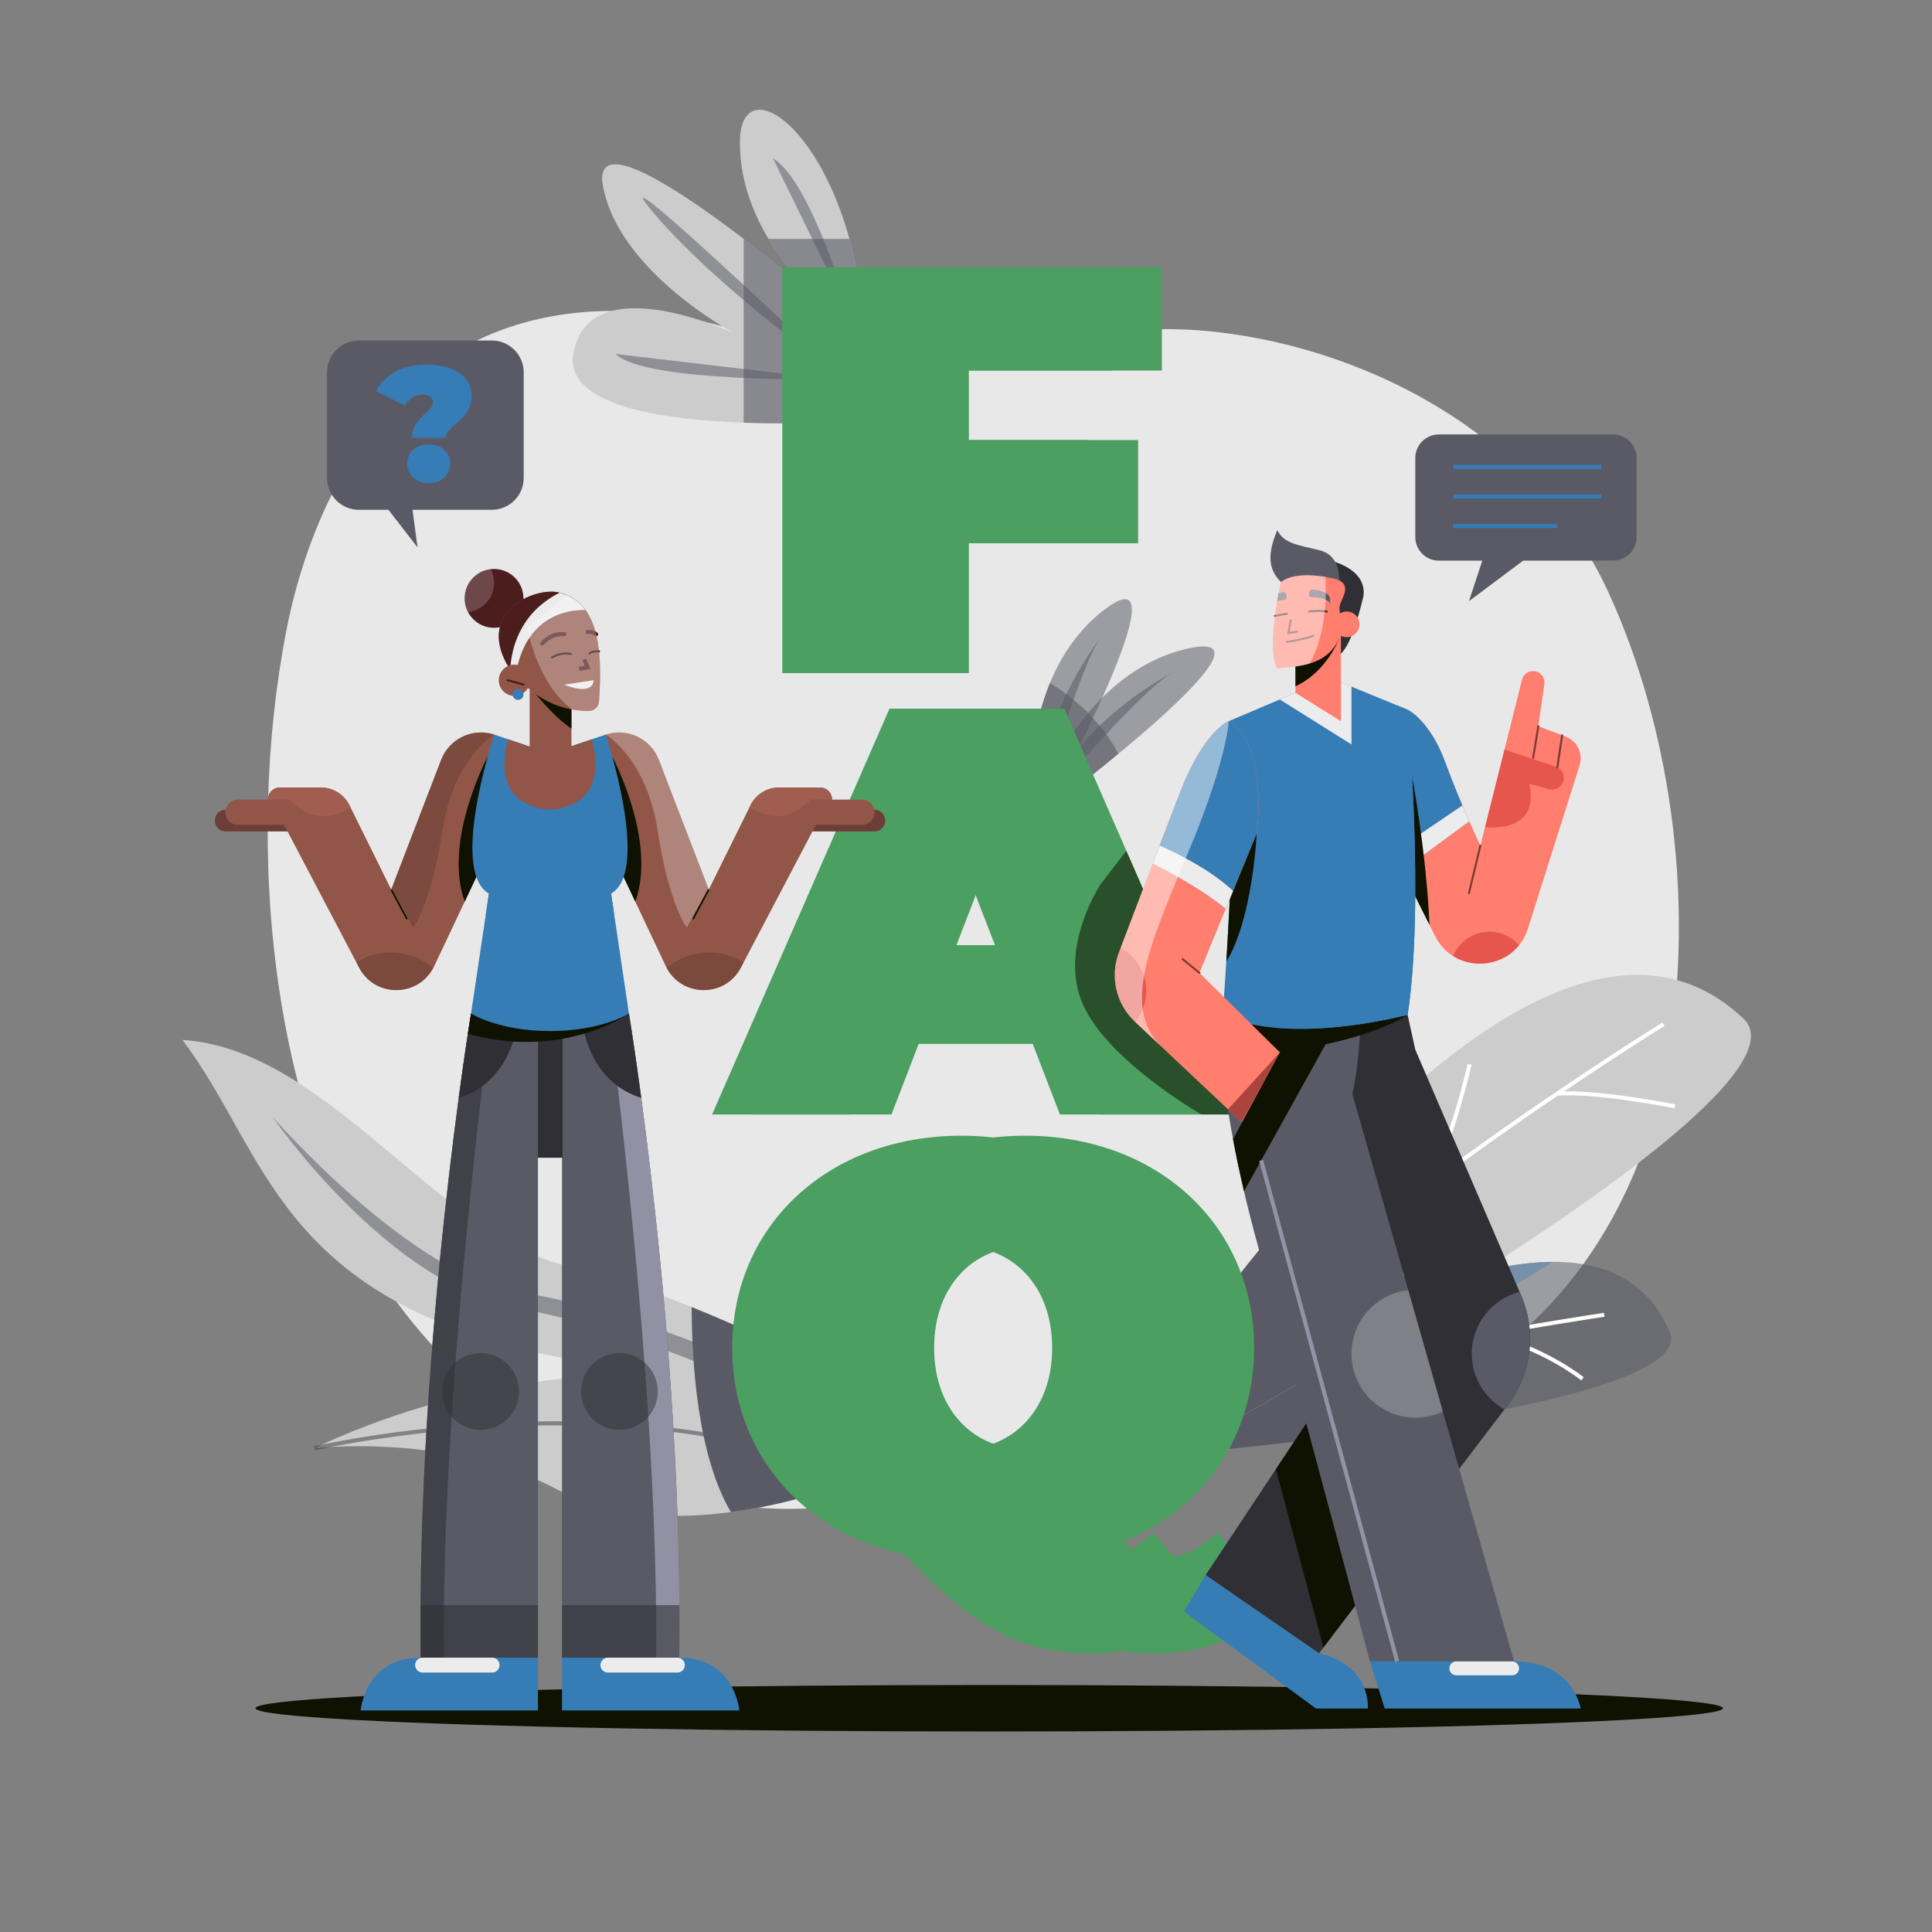 <?xml version="1.0" encoding="utf-8"?>
<!-- Generator: Adobe Illustrator 27.5.0, SVG Export Plug-In . SVG Version: 6.00 Build 0)  -->
<svg version="1.1" xmlns="http://www.w3.org/2000/svg" xmlns:xlink="http://www.w3.org/1999/xlink" x="0px" y="0px"
	 viewBox="0 0 500 500" style="enable-background:new 0 0 500 500;" xml:space="preserve">
<rect x="0" y="0" width="500" height="500" fill="#808080" stroke="none"/>
<g id="BACKGROUND">
</g>
<g id="OBJECTS">
	<g>
		<path style="opacity:0.96;fill:#ECECEC;" d="M300.287,85.183c3.629-0.04,7.26,0.077,10.892,0.381
			c39.809,3.324,85.678,25.698,104.964,67.476c16.861,36.524,23.038,84.064,14.59,125.239
			c-7.942,38.705-31.383,70.334-63.784,82.724c-36.438,13.934-76.297-1.633-112.221,17.173
			c-52.285,27.372-117.276,7.36-152.999-42.528C70.058,291.416,63.21,219.379,74.085,163.3
			c5.496-28.342,19.326-55.776,40.952-70.352c17.207-11.596,37.853-14.162,57.317-11.528c15.65,2.118,30.004,8.097,45.021,12.966
			c12.037,3.903,21.988,1.608,34.403-1.567C267.759,88.733,283.997,85.364,300.287,85.183z"/>
		<g>
			<g>
				<g>
					<path style="opacity:0.53;fill:#5A5A66;" d="M272.026,199.444c0,0,11.569-26.906,36.264-31.774
						c24.694-4.868-34.515,39.834-34.515,39.834L272.026,199.444z"/>
					<path style="opacity:0.53;fill:#5A5A66;" d="M273.172,204.727c0,0,23.505-27.706,31.341-31.321
						c7.836-3.615-21.085,8.234-31.649,29.902C273.172,204.727,273.172,204.727,273.172,204.727z"/>
				</g>
				<g>
					<path style="opacity:0.53;fill:#5A5A66;" d="M266.883,201.256c0,0-0.728-29.279,19.675-44.018s-14.719,50.611-14.719,50.611
						L266.883,201.256z"/>
					<path style="opacity:0.53;fill:#5A5A66;" d="M270.132,205.577c0,0,9.782-34.992,15.392-41.55
						c5.61-6.558-15.718,16.289-16.264,40.389C270.132,205.577,270.132,205.577,270.132,205.577z"/>
				</g>
			</g>
			<path style="opacity:0.59;fill:#5A5A66;" d="M271.728,176.764c-5.134,12.498-4.845,24.492-4.845,24.492l2.899,3.857
				c0.346,0.46,0.349,0.464,0.349,0.464l1.708,2.271c0,0,0.533-0.991,1.425-2.695l0.51,2.351c0,0,7.272-5.492,15.656-12.414
				C284.486,185.692,276.735,179.805,271.728,176.764z"/>
		</g>
		<g>
			<path style="fill:#CCCCCC;" d="M222.922,108.919c0,0-78.409,5.821-74.543-17.309c3.865-23.13,41.87-5.244,41.87-5.244
				s-30.079-15.83-34.205-38.224c-4.126-22.394,55.861,29.419,55.861,29.419s-20.643-17.167-20.422-40.915
				C191.711,12.063,230.166,44.358,222.922,108.919z"/>
			<path style="opacity:0.53;fill:#5A5A66;" d="M217.443,97.185c0,0-65.059-61.864-48.276-42.059
				C185.95,74.93,217.443,97.185,217.443,97.185z"/>
			<path style="opacity:0.53;fill:#5A5A66;" d="M159.329,91.61l55.391,6.508C214.72,98.118,166.824,99.098,159.329,91.61z"/>
			<path style="opacity:0.53;fill:#5A5A66;" d="M200.04,40.974l19.984,40.943C220.024,81.917,210.018,46.854,200.04,40.974z"/>
			<path style="opacity:0.59;fill:#5A5A66;" d="M222.922,108.919c2.083-18.564,0.384-34.453-3.094-47.097h-20.942
				c5.197,8.684,11.442,14.365,12.763,15.517c-1.497-1.284-9.599-8.187-19.193-15.517v47.569
				C208.572,109.982,222.922,108.919,222.922,108.919z"/>
		</g>
		<g>
			<path style="fill:#CCCCCC;" d="M161.653,355.909c-6.782-2.231-13.315-4.003-19.187-5.089
				c-70.947-14.935-73.3-52.752-95.257-81.69c37.34,2.343,65.714,50.256,99.461,58.498c33.747,8.242,67.745,27.265,67.745,27.265
				s4.018,7.025,7.351,14.305c1.273,0.638,2.545,1.295,3.811,1.988c-0.675,0.861-1.307,1.668-1.903,2.428
				c3.385,8.409,4.472,15.249-4.542,9.29c-0.588-0.389-1.195-0.781-1.816-1.177c-2.907,3.709-2.912,3.716-2.912,3.716
				s-41.748,15.304-69.771,0.262c-28.024-15.041-63.207-10.906-63.207-10.906S117.576,356.191,161.653,355.909z"/>
			<path style="opacity:0.53;fill:#5A5A66;" d="M202.117,362.373c0,0-34.122-17.732-67.924-23.747S70.52,289.015,70.52,289.015
				s36.201,41.617,63.952,45.472c27.751,3.855,66.408,21.622,66.408,21.622L202.117,362.373z"/>
			<path style="opacity:0.49;fill:none;stroke:#36363D;stroke-width:1.052;stroke-miterlimit:10;" d="M81.426,374.799
				c0,0,83.707-19.211,141.076,8.633"/>
			<path style="fill:#5A5A66;" d="M217.316,381.727c0.622,0.396,1.228,0.789,1.816,1.177c9.014,5.958,7.927-0.881,4.542-9.29
				c0.596-0.76,1.228-1.567,1.902-2.428c-1.266-0.693-2.537-1.349-3.811-1.988c-3.333-7.28-7.351-14.305-7.351-14.305
				s-15.226-8.514-35.406-16.619c0.026,14.304,1.495,38.412,10.156,53.056c14.368-1.905,25.239-5.887,25.239-5.887
				S214.41,385.436,217.316,381.727z"/>
		</g>
		<g>
			<g>
				<path style="opacity:0.53;fill:#5A5A66;" d="M306.448,367.375c0,0,104.028-74.235,125.759-22.461
					c7.004,19.669-125.383,31.172-125.383,31.172L306.448,367.375z"/>
				<path style="fill:none;stroke:#FFFFFF;stroke-width:1.03;stroke-miterlimit:10;" d="M415.173,340.27
					c0,0-73.544,10.831-98.122,22.161"/>
				<path style="fill:none;stroke:#FFFFFF;stroke-width:1.03;stroke-miterlimit:10;" d="M361.68,349.851
					c0,0,7.148-3.858,14.042-15.804"/>
				<path style="fill:#7590AA;" d="M324.462,374.308l77.442-47.729c-38.429,0.11-95.456,40.797-95.456,40.797l0.331,7.669
					l5.071,0.572C314.914,375.319,319.242,374.881,324.462,374.308z"/>
				<path style="fill:none;stroke:#FFFFFF;stroke-width:1.03;stroke-miterlimit:10;" d="M385.014,345.294
					c0,0,13.176,2.923,24.551,11.539"/>
				<path style="fill:#5A5A66;" d="M344.131,371.961c-20.927,2.7-37.308,4.125-37.308,4.125l-0.376-8.711
					c0,0,18.193-12.979,40.948-24.298L344.131,371.961z"/>
			</g>
			<g>
				<path style="fill:#CCCCCC;" d="M293.423,367.955c0,0,100.69-159.177,158.085-104.053
					c20.11,21.684-152.869,115.272-152.869,115.272L293.423,367.955z"/>
				<path style="fill:none;stroke:#FFFFFF;stroke-width:1.03;stroke-miterlimit:10;" d="M430.51,265.069
					c0,0-89.844,55.393-127.497,100.976"/>
				<path style="fill:none;stroke:#FFFFFF;stroke-width:1.03;stroke-miterlimit:10;" d="M433.443,286.309
					c0,0-20.745-4.128-30.523-3.229"/>
				<path style="fill:none;stroke:#FFFFFF;stroke-width:1.03;stroke-miterlimit:10;" d="M380.345,275.437
					c0,0-4.282,19.077-10.54,31.131"/>
				<path style="fill:none;stroke:#FFFFFF;stroke-width:1.03;stroke-miterlimit:10;" d="M365.452,330.583
					c0,0-12.098-4.563-22.188-3.258"/>
				<path style="fill:#5A5A66;" d="M346.393,351.946c-26.624,15.794-47.754,27.228-47.754,27.228l-2.324-5l1.447-12.803
					c8.781-13.02,29.993-42.987,55.277-68.224L346.393,351.946z"/>
			</g>
		</g>
		<g>
			<g>
				<path style="fill:#4b9f61;" d="M330.264,414.535c-7.351,8.702-18.002,13.352-30.604,13.352
					c-18.603,0-30.154-5.851-49.056-25.653c-26.404-5.55-44.556-26.403-44.556-53.407c0-31.804,25.053-54.907,59.258-54.907
					c34.204,0,59.258,23.103,59.258,54.907c0,23.253-13.352,41.856-33.904,50.107c3.151,3.3,6.001,4.351,9.751,4.351
					c5.101,0,10.201-2.401,14.552-6.751L330.264,414.535z M241.752,348.826c0,16.352,10.501,26.254,23.553,26.254
					c13.051,0,23.553-9.902,23.553-26.254c0-16.352-10.501-26.253-23.553-26.253C252.253,322.573,241.752,332.474,241.752,348.826z"
					/>
			</g>
			<g>
				<path style="fill:#4b9f61;" d="M313.707,414.535c-7.351,8.702-18.002,13.352-30.604,13.352
					c-18.603,0-30.154-5.851-49.056-25.653c-26.404-5.55-44.556-26.403-44.556-53.407c0-31.804,25.053-54.907,59.258-54.907
					c34.204,0,59.258,23.103,59.258,54.907c0,23.253-13.352,41.856-33.904,50.107c3.151,3.3,6.001,4.351,9.751,4.351
					c5.101,0,10.201-2.401,14.552-6.751L313.707,414.535z M225.196,348.826c0,16.352,10.501,26.254,23.553,26.254
					c13.051,0,23.553-9.902,23.553-26.254c0-16.352-10.502-26.253-23.553-26.253C235.697,322.573,225.196,332.474,225.196,348.826z"
					/>
			</g>
		</g>
		<g>
			<path style="fill:#4b9f61;" d="M277.673,270.118h-39.905l-7.051,18.302h-36.005l45.906-105.014h34.805l45.906,105.014h-36.605
				L277.673,270.118z M267.922,244.615l-10.201-26.404l-10.201,26.404H267.922z"/>
		</g>
		<g>
			<path style="fill:#4b9f61;" d="M250.744,95.895v18.002h43.806v26.704h-43.806v33.604H215.34V69.191h85.361v26.704H250.744z"/>
		</g>
		<g>
			<path style="fill:#4b9f61;" d="M237.871,95.895v18.002h43.806v26.704h-43.806v33.604h-35.405V69.191h85.361v26.704H237.871z"/>
		</g>
		<g>
			<path style="fill:#4b9f61;" d="M267.252,270.118h-39.905l-7.051,18.302h-36.005l45.906-105.014h34.805l45.906,105.014h-36.605
				L267.252,270.118z M257.501,244.615l-10.201-26.404l-10.201,26.404H257.501z"/>
		</g>
		<path style="opacity:0.56;fill:#0F1201;" d="M291.499,220.181l-6.645,8.638c0,0-11.091,16.555-4.563,31.184
			c6.529,14.629,30.617,28.417,30.617,28.417h10.421L291.499,220.181z"/>
		<ellipse style="fill:#0F1201;" cx="256.005" cy="442.09" rx="189.896" ry="6.016"/>
		<g>
			<path style="fill:#FF7E6E;" d="M364.295,183.671c0,0,5.754,2.703,9.765,13.688c4.011,10.985,9.067,21.485,9.067,21.485
				l10.771-42.955c0.403-1.607,2.06-2.559,3.651-2.097l0.054,0.016c1.399,0.406,2.285,1.779,2.079,3.221l-1.559,10.913l7.121,2.714
				c2.953,1.125,4.515,4.358,3.562,7.371L395.435,240.3c-3.528,11.155-18.834,12.362-24.066,1.897l-8.643-17.287L364.295,183.671z"
				/>
			
				<line style="fill:none;stroke:#7B3C38;stroke-width:0.523;stroke-linecap:round;stroke-miterlimit:10;" x1="383.127" y1="218.844" x2="380.162" y2="231.143"/>
			<path style="fill:#367cb5;" d="M374.059,197.359c-4.01-10.986-9.765-13.688-9.765-13.688l-1.569,41.239l0.19,0.379l17.333-12.727
				C378.462,208.531,376.123,203.012,374.059,197.359z"/>
			<path style="fill:#ECECEC;" d="M380.248,212.562c-0.549-1.239-1.154-2.631-1.783-4.112l-15.514,10.532l-0.226,5.928l0.19,0.379
				L380.248,212.562z"/>
			<path style="opacity:0.49;fill:#CD2E2B;" d="M376.056,247.428c5.432,3.414,12.955,2.328,17.088-2.818
				c-1.87-2.131-4.605-3.483-7.663-3.483C381.229,241.127,377.588,243.73,376.056,247.428z"/>
			
				<line style="fill:none;stroke:#7B3C38;stroke-width:0.523;stroke-linecap:round;stroke-miterlimit:10;" x1="398.123" y1="187.943" x2="396.781" y2="196.113"/>
			
				<line style="fill:none;stroke:#7B3C38;stroke-width:0.523;stroke-linecap:round;stroke-miterlimit:10;" x1="404.282" y1="190.291" x2="403.041" y2="198.558"/>
			<path style="opacity:0.49;fill:#CD2E2B;" d="M389.358,193.995l13.275,4.39c1.618,0.535,2.479,2.296,1.909,3.902l-0.02,0.057
				c-0.535,1.505-2.145,2.339-3.684,1.907l-5.104-1.433c0,0,3.892,12.367-11.412,11.265L389.358,193.995z"/>
			<path style="fill:#0F1201;" d="M365.467,201.009l-2.192,9.464l-0.549,14.437l7.221,14.443
				C369.179,220.916,365.467,201.009,365.467,201.009z"/>
			<path style="fill:#2F2F35;" d="M364.295,262.661l1.976,8.98l27.386,63.588c4.052,9.409,2.724,20.272-3.477,28.427l-48.83,64.222
				l-29.342-20.227l51.395-77.465l-16.197-48.082l-1.196-20.741L364.295,262.661z"/>
			<path style="fill:#5A5A66;" d="M316.43,262.661c0,0-2.857,16.304,9.252,60.245c12.109,43.942,28.848,107.064,28.848,107.064
				h37.316L349.996,283.15c0,0,1.744-6.99,2.092-18.665C341.278,255.6,316.43,262.661,316.43,262.661z"/>
			<path style="fill:#0F1201;" d="M346.01,261.363c-12.019-3.69-29.58,1.299-29.58,1.299s-0.551,3.151-0.142,10.407
				c33.31-0.505,48.007-10.407,48.007-10.407L346.01,261.363z"/>
			<path style="fill:#367cb5;" d="M344.247,175.435l20.048,8.237c0,0,4.447,49.957,0,78.99c-34.264,8.108-47.865,0-47.865,0
				s4.708-61.805,1.569-76.021c17.254-7.334,17.254-7.334,17.254-7.334L344.247,175.435z"/>
			<path style="fill:#ECECEC;" d="M331.207,181.026l18.553,11.636V177.7l-5.513-2.265l-8.994,3.872
				C335.253,179.307,335.247,179.309,331.207,181.026z"/>
			<path style="fill:#2F2F35;" d="M344.247,145.092c0,0,9.614,1.996,8.604,9.243c-2.027,8.412-4.25,14.754-7.258,15.801
				c-3.008,1.046-1.635-9.222-1.635-9.222l-1.046-15.234L344.247,145.092z"/>
			<path style="fill:#5A5A66;" d="M346.543,150.78c0,0,0.836-6.931-5.026-8.37c-5.862-1.439-9.252-1.766-10.958-5.231
				c-3.209,7.585-1.553,10.876,0.954,13.448C339.12,151.696,346.543,150.78,346.543,150.78z"/>
			<polygon style="fill:#FF7E6E;" points="347.032,164.229 347.032,186.641 335.253,179.307 335.253,169.441 			"/>
			<path style="fill:#0F1201;" d="M325.236,215.668l-6.333,0.495c-0.309,11.41-0.973,23.626-1.535,32.675
				C324.223,237.844,325.236,215.668,325.236,215.668z"/>
			<path style="fill:#0F1201;" d="M335.253,177.61c8.009-3.622,11.29-12.256,11.29-12.256l-0.193-0.824l-11.097,4.91V177.61z"/>
			<path style="fill:#FF7E6E;" d="M331.513,150.628c0,0-3.836,16.914-1.046,22.32c8.021-0.523,13.775-1.569,16.565-8.719
				c0-7.149-0.872-6.277,0-8.37c0.872-2.092,2.616-5.057-1.744-6.103C340.929,148.71,334.652,148.187,331.513,150.628z"/>
			<circle style="fill:#FF7E6E;" cx="348.524" cy="161.583" r="3.318"/>
			<path style="fill:none;stroke:#592A29;stroke-width:0.523;stroke-linecap:round;stroke-miterlimit:10;" d="M329.99,159.397
				c0,0,2.032-0.433,3.08-0.521"/>
			<path style="fill:none;stroke:#592A29;stroke-width:0.523;stroke-linecap:round;stroke-miterlimit:10;" d="M338.786,158.265
				c0,0,2.492-0.349,4.587,0"/>
			<path style="fill:#5A5A66;" d="M338.786,153.99c0,0.322,0.261,0.581,0.583,0.571c1.13-0.036,3.62,0.065,4.878,1.521
				c0-0.356,0-0.642,0.001-0.872c0.002-0.661-0.352-1.261-0.928-1.587c-0.776-0.438-2.014-0.953-3.634-1.035
				c-0.485-0.024-0.9,0.356-0.9,0.841V153.99z"/>
			<path style="fill:#5A5A66;" d="M330.559,155.584c0.747-0.223,1.463-0.332,1.94-0.377c0.321-0.031,0.547-0.321,0.506-0.64
				l-0.071-0.555c-0.062-0.482-0.522-0.806-0.999-0.72c-0.362,0.065-0.695,0.154-1.012,0.253
				C330.807,154.156,330.684,154.84,330.559,155.584z"/>
			<polyline style="fill:none;stroke:#7B3C38;stroke-width:0.523;stroke-linecap:round;stroke-miterlimit:10;" points="
				334.02,160.523 333.431,163.858 335.72,163.466 			"/>
			<path style="fill:none;stroke:#7B3C38;stroke-width:0.523;stroke-linecap:round;stroke-miterlimit:10;" d="M333.009,166.147
				c0,0,4.541-0.683,6.895-1.616"/>
			<path style="fill:#FF7E6E;" d="M317.999,186.641c0,0-6.365,2.349-12.642,18.566c-4.117,10.635-11.308,29.52-15.771,41.26
				c-2.383,6.269-0.75,13.35,4.133,17.947l27.681,26.061l9.808-18.135l-20.794-20.576l14.822-36.095
				C325.236,215.668,328.374,192.662,317.999,186.641z"/>
			<path style="fill:#367cb5;" d="M325.236,215.668c0,0,3.139-23.007-7.236-29.028c0,0-6.365,2.349-12.642,18.566
				c-1.882,4.863-4.408,11.453-7.021,18.293c5.249,2.644,13.159,6.982,18.879,11.702L325.236,215.668z"/>
			<path style="fill:#ECECEC;" d="M300.115,218.844c-0.585,1.527-1.179,3.083-1.78,4.655c5.249,2.644,13.159,6.982,18.879,11.702
				l1.906-4.641C313.097,224.933,304.408,220.723,300.115,218.844z"/>
			<path style="opacity:0.49;fill:#CD2E2B;" d="M290.026,245.308c-0.147,0.386-0.298,0.785-0.44,1.157
				c-2.383,6.269-0.75,13.35,4.132,17.947l0.076,0.072c1.776-2.188,2.844-4.975,2.844-8.013
				C296.638,251.659,293.966,247.472,290.026,245.308z"/>
			
				<line style="fill:none;stroke:#7B3C38;stroke-width:0.523;stroke-linecap:round;stroke-miterlimit:10;" x1="310.414" y1="251.763" x2="306.055" y2="248.218"/>
			<path style="fill:#367cb5;" d="M354.53,429.971l3.836,12.206h50.719c0,0-1.895-12.206-17.239-12.206
				S354.53,429.971,354.53,429.971z"/>
			<path style="fill:#ECECEC;" d="M393.136,431.772c0,0.994-0.806,1.8-1.801,1.8h-14.443c-0.994,0-1.8-0.806-1.8-1.8l0,0
				c0-0.994,0.806-1.8,1.8-1.8h14.443C392.33,429.971,393.136,430.777,393.136,431.772L393.136,431.772z"/>
			<path style="fill:#367cb5;" d="M312.008,407.651l-5.605,9.416l34.177,25.109h13.411c0,0,1.033-11.16-12.641-14.298
				C314.298,409.23,312.008,407.651,312.008,407.651z"/>
			<path style="opacity:0.47;fill:#FFFFFF;" d="M331.513,150.628c0,0-3.836,16.914-1.046,22.32c3.194-0.208,6.022-0.507,8.453-1.234
				c4.503-7.768,4.316-18.673,4.094-22.416C338.956,148.62,334.138,148.586,331.513,150.628z"/>
			<path style="opacity:0.26;fill:#ECECEC;" d="M366.321,366.893c2.539,0,4.935-0.588,7.086-1.61l-8.95-31.401
				c-8.267,0.927-14.697,7.934-14.697,16.449C349.76,359.478,357.175,366.893,366.321,366.893z"/>
			<path style="fill:#5A5A66;" d="M380.891,350.332c0,6.197,3.409,11.59,8.449,14.429l0.841-1.105
				c6.201-8.155,7.529-19.018,3.477-28.427l-0.389-0.904C386.151,336.182,380.891,342.634,380.891,350.332z"/>
			<path style="fill:#0F1201;" d="M319.1,294.806c0.753,4.057,1.692,8.554,2.851,13.5l21.608-38.941l-10.24-0.907L319.1,294.806z"/>
			<path style="fill:#5A5A66;" d="M417.456,112.431h-45.074c-3.375,0-6.111,2.736-6.111,6.111v20.438
				c0,3.375,2.736,6.111,6.111,6.111h11.245l-3.465,10.493l14.024-10.493h23.27c3.375,0,6.111-2.736,6.111-6.111v-20.438
				C423.568,115.167,420.831,112.431,417.456,112.431z"/>
			
				<line style="fill:none;stroke:#367cb5;stroke-width:1.046;stroke-miterlimit:10;" x1="376.056" y1="120.84" x2="414.394" y2="120.84"/>
			
				<line style="fill:none;stroke:#367cb5;stroke-width:1.046;stroke-miterlimit:10;" x1="376.056" y1="128.484" x2="414.394" y2="128.484"/>
			
				<line style="fill:none;stroke:#367cb5;stroke-width:1.046;stroke-miterlimit:10;" x1="376.056" y1="136.129" x2="403.041" y2="136.129"/>
			<path style="fill:#367cb5;" d="M364.295,262.661c4.447-29.033,0-78.99,0-78.99l-2.711-1.114c0,0.001,0.058,54.608-31.923,83.384
				C337.362,266.68,348.675,266.358,364.295,262.661z"/>
			
				<line style="fill:none;stroke:#9393A5;stroke-width:1.046;stroke-miterlimit:10;" x1="326.392" y1="300.303" x2="361.584" y2="429.971"/>
			<polygon style="fill:#0F1201;" points="338.056,368.391 350.702,415.579 342.498,426.369 330.206,380.223 			"/>
			<path style="opacity:0.47;fill:#FFFFFF;" d="M305.357,205.206c-4.117,10.635-11.309,29.52-15.771,41.26
				c-2.383,6.269-0.75,13.35,4.132,17.947l6.993,6.583c-11.27-10.611-1.93-29.165,7.523-52.152
				c9.453-22.987,9.765-32.204,9.765-32.204S311.634,188.99,305.357,205.206z"/>
			<polygon style="fill:#AA443C;" points="331.207,272.372 317.799,287.085 321.301,290.382 			"/>
		</g>
		<g>
			<path style="fill:#5A5A66;" d="M162.767,262.297c0,0,14.069,84.57,13.022,166.699c-30.341,0-30.341,0-30.341,0V299.614h-3.111
				v-36.619L162.767,262.297z"/>
			<path style="fill:#367cb5;" d="M145.449,428.997v13.664h45.881c0,0-1.061-13.664-15.54-13.664
				C161.31,428.997,145.449,428.997,145.449,428.997z"/>
			<path style="fill:#ECECEC;" d="M177.239,430.928c0,1.066-0.865,1.931-1.931,1.931h-17.989c-1.066,0-1.931-0.864-1.931-1.931l0,0
				c0-1.066,0.864-1.931,1.931-1.931h17.989C176.374,428.997,177.239,429.861,177.239,430.928L177.239,430.928z"/>
			<path style="fill:#367cb5;" d="M139.227,428.997v13.664H93.346c0,0,1.061-13.664,15.54-13.664
				C123.365,428.997,139.227,428.997,139.227,428.997z"/>
			<path style="fill:#ECECEC;" d="M107.436,430.928c0,1.066,0.865,1.931,1.931,1.931h17.989c1.066,0,1.931-0.864,1.931-1.931l0,0
				c0-1.066-0.864-1.931-1.931-1.931h-17.989C108.301,428.997,107.436,429.861,107.436,430.928L107.436,430.928z"/>
			<path style="fill:#9191A3;" d="M175.789,428.997c1.046-82.129-13.022-166.699-13.022-166.699l-5.222,0.178
				c2.917,22.468,12.891,104.198,12.256,166.521C171.657,428.997,173.639,428.997,175.789,428.997z"/>
			<path style="fill:#2F2F35;" d="M162.767,262.297l-12.409,0.424c0.667,5.801,3.529,17.624,15.602,21.414
				C164.122,270.447,162.767,262.297,162.767,262.297z"/>
			<circle style="opacity:0.49;fill:#2F2F35;" cx="160.297" cy="360.12" r="9.939"/>
			<path style="opacity:0.57;fill:#2F2F35;" d="M145.449,428.997c0,0,0,0,30.341,0c0.058-4.531,0.067-9.069,0.038-13.601h-30.378
				V428.997z"/>
			<path style="fill:#5A5A66;" d="M121.908,262.297c0,0-14.069,84.57-13.022,166.699c30.341,0,30.341,0,30.341,0V299.614h3.111
				v-36.619L121.908,262.297z"/>
			<path style="fill:#414149;" d="M108.886,428.997c-1.046-82.129,13.022-166.699,13.022-166.699l5.222,0.178
				c-2.917,22.468-12.891,104.198-12.256,166.521C113.018,428.997,111.036,428.997,108.886,428.997z"/>
			<path style="fill:#2F2F35;" d="M121.908,262.297l12.409,0.424c-0.667,5.801-3.529,17.624-15.602,21.414
				C120.553,270.447,121.908,262.297,121.908,262.297z"/>
			<circle style="opacity:0.49;fill:#2F2F35;" cx="124.378" cy="360.12" r="9.939"/>
			<path style="opacity:0.57;fill:#2F2F35;" d="M139.227,428.997c0,0,0,0-30.341,0c-0.058-4.531-0.067-9.069-0.038-13.601h30.378
				V428.997z"/>
			<rect x="139.227" y="264.607" style="fill:#2F2F35;" width="6.37" height="35.007"/>
			<path style="fill:#0F1201;" d="M121.908,262.297c0,0-0.307,1.85-0.825,5.246c24.782,6.866,41.684-5.246,41.684-5.246
				l-20.429,0.698L121.908,262.297z"/>
			<path style="fill:#6D3E38;" d="M76.627,215.178H58.377c-1.539,0-2.787-1.248-2.787-2.787v-0.056c0-1.539,1.248-2.787,2.787-2.787
				h18.249V215.178z"/>
			<path style="fill:#915648;" d="M127.919,190.108l-0.1-0.032c-5.576-1.759-11.558,1.123-13.658,6.579l-12.916,33.558
				l-10.793-21.802c-1.399-2.827-4.28-4.615-7.435-4.615H72.443c-1.716,0-3.107,1.391-3.107,3.107v0.031h-7.749
				c-1.788,0-3.237,1.449-3.237,3.237v0.065c0,1.788,1.449,3.237,3.237,3.237H73.52l19.425,36.959
				c4.169,7.932,15.607,7.689,19.435-0.413l15.539-32.884V190.108z"/>
			<path style="fill:#A05D50;" d="M90.452,208.411c-1.399-2.827-4.281-4.615-7.435-4.615H72.443c-1.716,0-3.107,1.391-3.107,3.107
				h5.591c0,0,4.037,4.982,9.774,4.238c2.528-0.328,4.581-1.189,6.087-2.051L90.452,208.411z"/>
			
				<line style="fill:none;stroke:#0F1201;stroke-width:0.431;stroke-miterlimit:10;" x1="101.245" y1="230.213" x2="105.343" y2="237.885"/>
			<path style="opacity:0.55;fill:#6B3F36;" d="M101.158,246.51c-3.281,0-6.335,0.941-8.938,2.544l0.725,1.379
				c4.083,7.768,15.119,7.675,19.17,0.059C109.148,248.008,105.329,246.51,101.158,246.51z"/>
			<path style="fill:#0F1201;" d="M127.919,200.673l-1.705-4.863c0,0-11.64,21.813-5.95,37.525l7.655-16.199V200.673z"/>
			<path style="fill:#6D3E38;" d="M208.048,215.178h18.249c1.539,0,2.787-1.248,2.787-2.787v-0.056c0-1.539-1.248-2.787-2.787-2.787
				h-18.249V215.178z"/>
			<path style="fill:#915648;" d="M156.756,190.108l0.1-0.032c5.576-1.759,11.558,1.123,13.658,6.579l12.916,33.558l10.793-21.802
				c1.399-2.827,4.28-4.615,7.435-4.615h10.575c1.716,0,3.107,1.391,3.107,3.107v0.031h7.749c1.788,0,3.237,1.449,3.237,3.237v0.065
				c0,1.788-1.449,3.237-3.237,3.237h-11.933l-19.425,36.959c-4.169,7.932-15.607,7.689-19.435-0.413l-15.539-32.884V190.108z"/>
			<path style="fill:#A05D50;" d="M194.223,208.411c1.399-2.827,4.28-4.615,7.435-4.615h10.575c1.716,0,3.107,1.391,3.107,3.107
				h-5.591c0,0-4.037,4.982-9.775,4.238c-2.528-0.328-4.58-1.189-6.087-2.051L194.223,208.411z"/>
			
				<line style="fill:none;stroke:#0F1201;stroke-width:0.431;stroke-miterlimit:10;" x1="183.43" y1="230.213" x2="179.332" y2="237.885"/>
			<path style="opacity:0.55;fill:#6B3F36;" d="M183.517,246.51c3.281,0,6.335,0.941,8.938,2.544l-0.725,1.379
				c-4.083,7.768-15.119,7.675-19.17,0.059C175.527,248.008,179.346,246.51,183.517,246.51z"/>
			<path style="fill:#0F1201;" d="M156.756,200.673l1.705-4.863c0,0,11.639,21.813,5.95,37.525l-7.655-16.199V200.673z"/>
			<path style="fill:#367cb5;" d="M158.146,231.259c10.375-5.929-1.39-41.152-1.39-41.152l-14.418,4.882l-14.418-4.882
				c0,0-11.765,35.223-1.39,41.152c-4.621,31.038-4.621,31.038-4.621,31.038s7.03,4.534,20.429,4.534
				c13.399,0,20.429-4.534,20.429-4.534S162.767,262.297,158.146,231.259z"/>
			<path style="fill:#915648;" d="M153.141,191.332l-10.803,3.658l-10.803-3.658c-1.348,4.666-3.526,17.031,10.803,18.215l0,0h0l0,0
				l0,0C156.667,208.363,154.489,195.998,153.141,191.332z"/>
			<path style="fill:#367cb5;" d="M158.146,231.259c0,0-6.775,2.28-9.915,2.79c-3.141,0.51,3.783,3.121,10.753,2.835
				C158.295,232.258,158.146,231.259,158.146,231.259z"/>
			<rect x="137.079" y="173.671" style="fill:#915648;" width="10.811" height="26.55"/>
			<path style="fill:#0F1201;" d="M147.89,173.671h-10.811v4.056c0,0,6.017,7.806,10.811,10.809V173.671z"/>
			<circle style="fill:#4C1D1D;" cx="127.858" cy="154.863" r="7.612"/>
			<path style="opacity:0.19;fill:#FEFEFE;" d="M127.858,150.849c0-1.281-0.32-2.485-0.878-3.544
				c-3.79,0.436-6.734,3.651-6.734,7.558c0,1.281,0.32,2.485,0.878,3.545C124.913,157.971,127.858,154.756,127.858,150.849z"/>
			<path style="fill:#915648;" d="M137.162,178.468c0,0,5.885,5.623,15.243,5.534c1.378-0.013,2.525-1.061,2.625-2.436
				c0.966-13.354-0.027-26.136-10.794-28.319c-6.305-1.076-20.453,5.075-13.072,18.608
				C134.24,176.469,137.162,178.468,137.162,178.468z"/>
			<path style="fill:#4C1D1D;" d="M144.236,153.248c-6.305-1.076-20.453,5.075-13.072,18.608c0.787,1.18,1.563,2.187,2.283,3.036
				c2.419-15.633,13.572-17.085,18.096-17.015C149.858,155.548,147.498,153.909,144.236,153.248z"/>
			<path style="fill:#ECECEC;" d="M132.056,173.124c0.478,0.65,0.946,1.243,1.391,1.767c2.419-15.633,13.572-17.085,18.096-17.015
				c-1.578-2.181-3.76-3.746-6.71-4.48C134.251,158.711,132.321,168.307,132.056,173.124z"/>
			<path style="fill:#915648;" d="M137.162,176.048c0,2.231-1.808,4.039-4.039,4.039s-4.039-1.808-4.039-4.039
				c0-2.231,1.808-4.039,4.039-4.039S137.162,173.818,137.162,176.048z"/>
			<path style="fill:#ECECEC;" d="M153.655,176.033l-7.612,1.157C146.043,177.19,153.193,180.376,153.655,176.033z"/>
			<path style="fill:none;stroke:#2B1010;stroke-width:0.523;stroke-linecap:round;stroke-miterlimit:10;" d="M147.773,169.241
				c0,0-2.461-0.615-4.921,0.923"/>
			<path style="fill:none;stroke:#2B1010;stroke-width:0.523;stroke-linecap:round;stroke-miterlimit:10;" d="M152.54,169.12
				c0,0,0.522-0.615,2.491-0.554"/>
			<path style="fill:none;stroke:#4C1D1D;stroke-width:1.046;stroke-linecap:round;stroke-miterlimit:10;" d="M146.043,164.144
				c0,0-3.039-0.592-5.729,2.406"/>
			<path style="fill:none;stroke:#4C1D1D;stroke-width:1.046;stroke-linecap:round;stroke-miterlimit:10;" d="M152.079,163.551
				c0,0,1.247-0.199,2.2,0.592"/>
			<polyline style="fill:none;stroke:#4C1D1D;stroke-width:1.046;stroke-miterlimit:10;" points="151.156,170.625 152.079,172.701 
				149.849,173.086 			"/>
			<path style="opacity:0.27;fill:#FFFFFF;" d="M155.177,179.223c0.036-0.676,0.065-1.348,0.087-2.016
				c0.003-0.095,0.007-0.19,0.01-0.284c0.02-0.662,0.033-1.319,0.037-1.971c0.001-0.091,0.001-0.181,0.001-0.272
				c0.002-0.661-0.004-1.317-0.02-1.964c-0.002-0.065-0.004-0.13-0.006-0.194c-0.019-0.674-0.048-1.34-0.09-1.996
				c-0.001-0.013-0.002-0.026-0.003-0.039c-0.089-1.369-0.232-2.694-0.437-3.962c-0.003-0.02-0.006-0.041-0.009-0.061
				c-0.101-0.615-0.218-1.216-0.351-1.802c-0.008-0.037-0.016-0.074-0.025-0.11c-0.134-0.58-0.283-1.145-0.451-1.694
				c-0.01-0.031-0.02-0.063-0.029-0.094c-0.172-0.556-0.361-1.096-0.571-1.616c-0.004-0.009-0.008-0.018-0.011-0.027
				c-0.65-1.604-1.487-3.027-2.547-4.217c-0.004-0.004-0.007-0.008-0.01-0.012c-0.347-0.388-0.719-0.75-1.115-1.087
				c-0.017-0.014-0.033-0.029-0.05-0.043c-0.394-0.331-0.813-0.637-1.257-0.914c-0.018-0.011-0.036-0.022-0.054-0.033
				c-0.454-0.28-0.933-0.533-1.442-0.753l0,0l-10.393,8.415c0,0,2.506,14.399,11.615,21.142c0.001,0,0.001,0,0.002,0
				c0.523,0.096,1.065,0.172,1.617,0.235c0.233,0.026,0.466,0.052,0.705,0.071c0.188,0.016,0.379,0.028,0.571,0.039
				c0.477,0.026,0.959,0.045,1.456,0.04c1.378-0.013,2.525-1.061,2.625-2.436c0.051-0.709,0.096-1.416,0.135-2.12
				C155.168,179.372,155.173,179.298,155.177,179.223z"/>
			
				<line style="fill:none;stroke:#4C1D1D;stroke-width:0.523;stroke-linecap:round;stroke-miterlimit:10;" x1="131.38" y1="176.033" x2="135.47" y2="177.175"/>
			<path style="fill:#367cb5;" d="M135.47,179.726c0,0.778-0.631,1.409-1.409,1.409c-0.778,0-1.409-0.631-1.409-1.409
				c0-0.778,0.631-1.409,1.409-1.409C134.839,178.317,135.47,178.948,135.47,179.726z"/>
			<g style="opacity:0.27;">
				<polygon style="fill:#FFFFFF;" points="185.961,225.1 185.961,225.1 185.961,225.1 				"/>
				<path style="fill:#FFFFFF;" d="M170.236,215.178c2.894,19.018,7.506,24.872,7.506,24.872l5.572-10.136l-12.801-33.259
					c-2.1-5.457-8.082-8.338-13.658-6.579l-0.1,0.032C156.756,190.108,167.342,196.161,170.236,215.178z"/>
			</g>
			<g style="opacity:0.55;">
				<polygon style="fill:#6B3F36;" points="98.714,225.1 98.714,225.1 98.714,225.1 				"/>
				<path style="fill:#6B3F36;" d="M114.439,215.178c-2.894,19.018-7.506,24.872-7.506,24.872l-5.572-10.136l12.801-33.259
					c2.1-5.457,8.082-8.338,13.658-6.579l0.1,0.032C127.919,190.108,117.333,196.161,114.439,215.178z"/>
			</g>
			<path style="fill:#367cb5;" d="M126.529,231.259c0,0,6.775,2.28,9.915,2.79c3.14,0.51-3.783,3.121-10.753,2.835
				C126.381,232.258,126.529,231.259,126.529,231.259z"/>
		</g>
		<g>
			<path style="fill:#5A5A66;" d="M127.273,131.94H92.89c-4.564,0-8.263-3.7-8.263-8.263V96.384c0-4.564,3.7-8.263,8.263-8.263
				h34.383c4.564,0,8.263,3.7,8.263,8.263v27.292C135.536,128.24,131.837,131.94,127.273,131.94z"/>
			<g>
				<path style="fill:#367cb5;" d="M112.05,104.094c0-1.31-1.268-1.986-2.832-1.986c-1.817,0-3.508,1.099-4.395,2.874L97.3,101.22
					c2.155-4.057,6.424-6.846,13.186-6.846c6.635,0,11.58,2.789,11.58,8.072c0,6.466-6.762,7.607-6.762,10.861h-8.706
					C106.598,108.194,112.05,106.672,112.05,104.094z M105.372,119.985c0-2.832,2.282-4.987,5.579-4.987
					c3.297,0,5.579,2.155,5.579,4.987c0,2.789-2.282,5.072-5.579,5.072C107.655,125.056,105.372,122.774,105.372,119.985z"/>
			</g>
			<polygon style="fill:#5A5A66;" points="96.564,126.813 108.049,141.651 106.083,126.813 			"/>
		</g>
	</g>
</g>
</svg>
